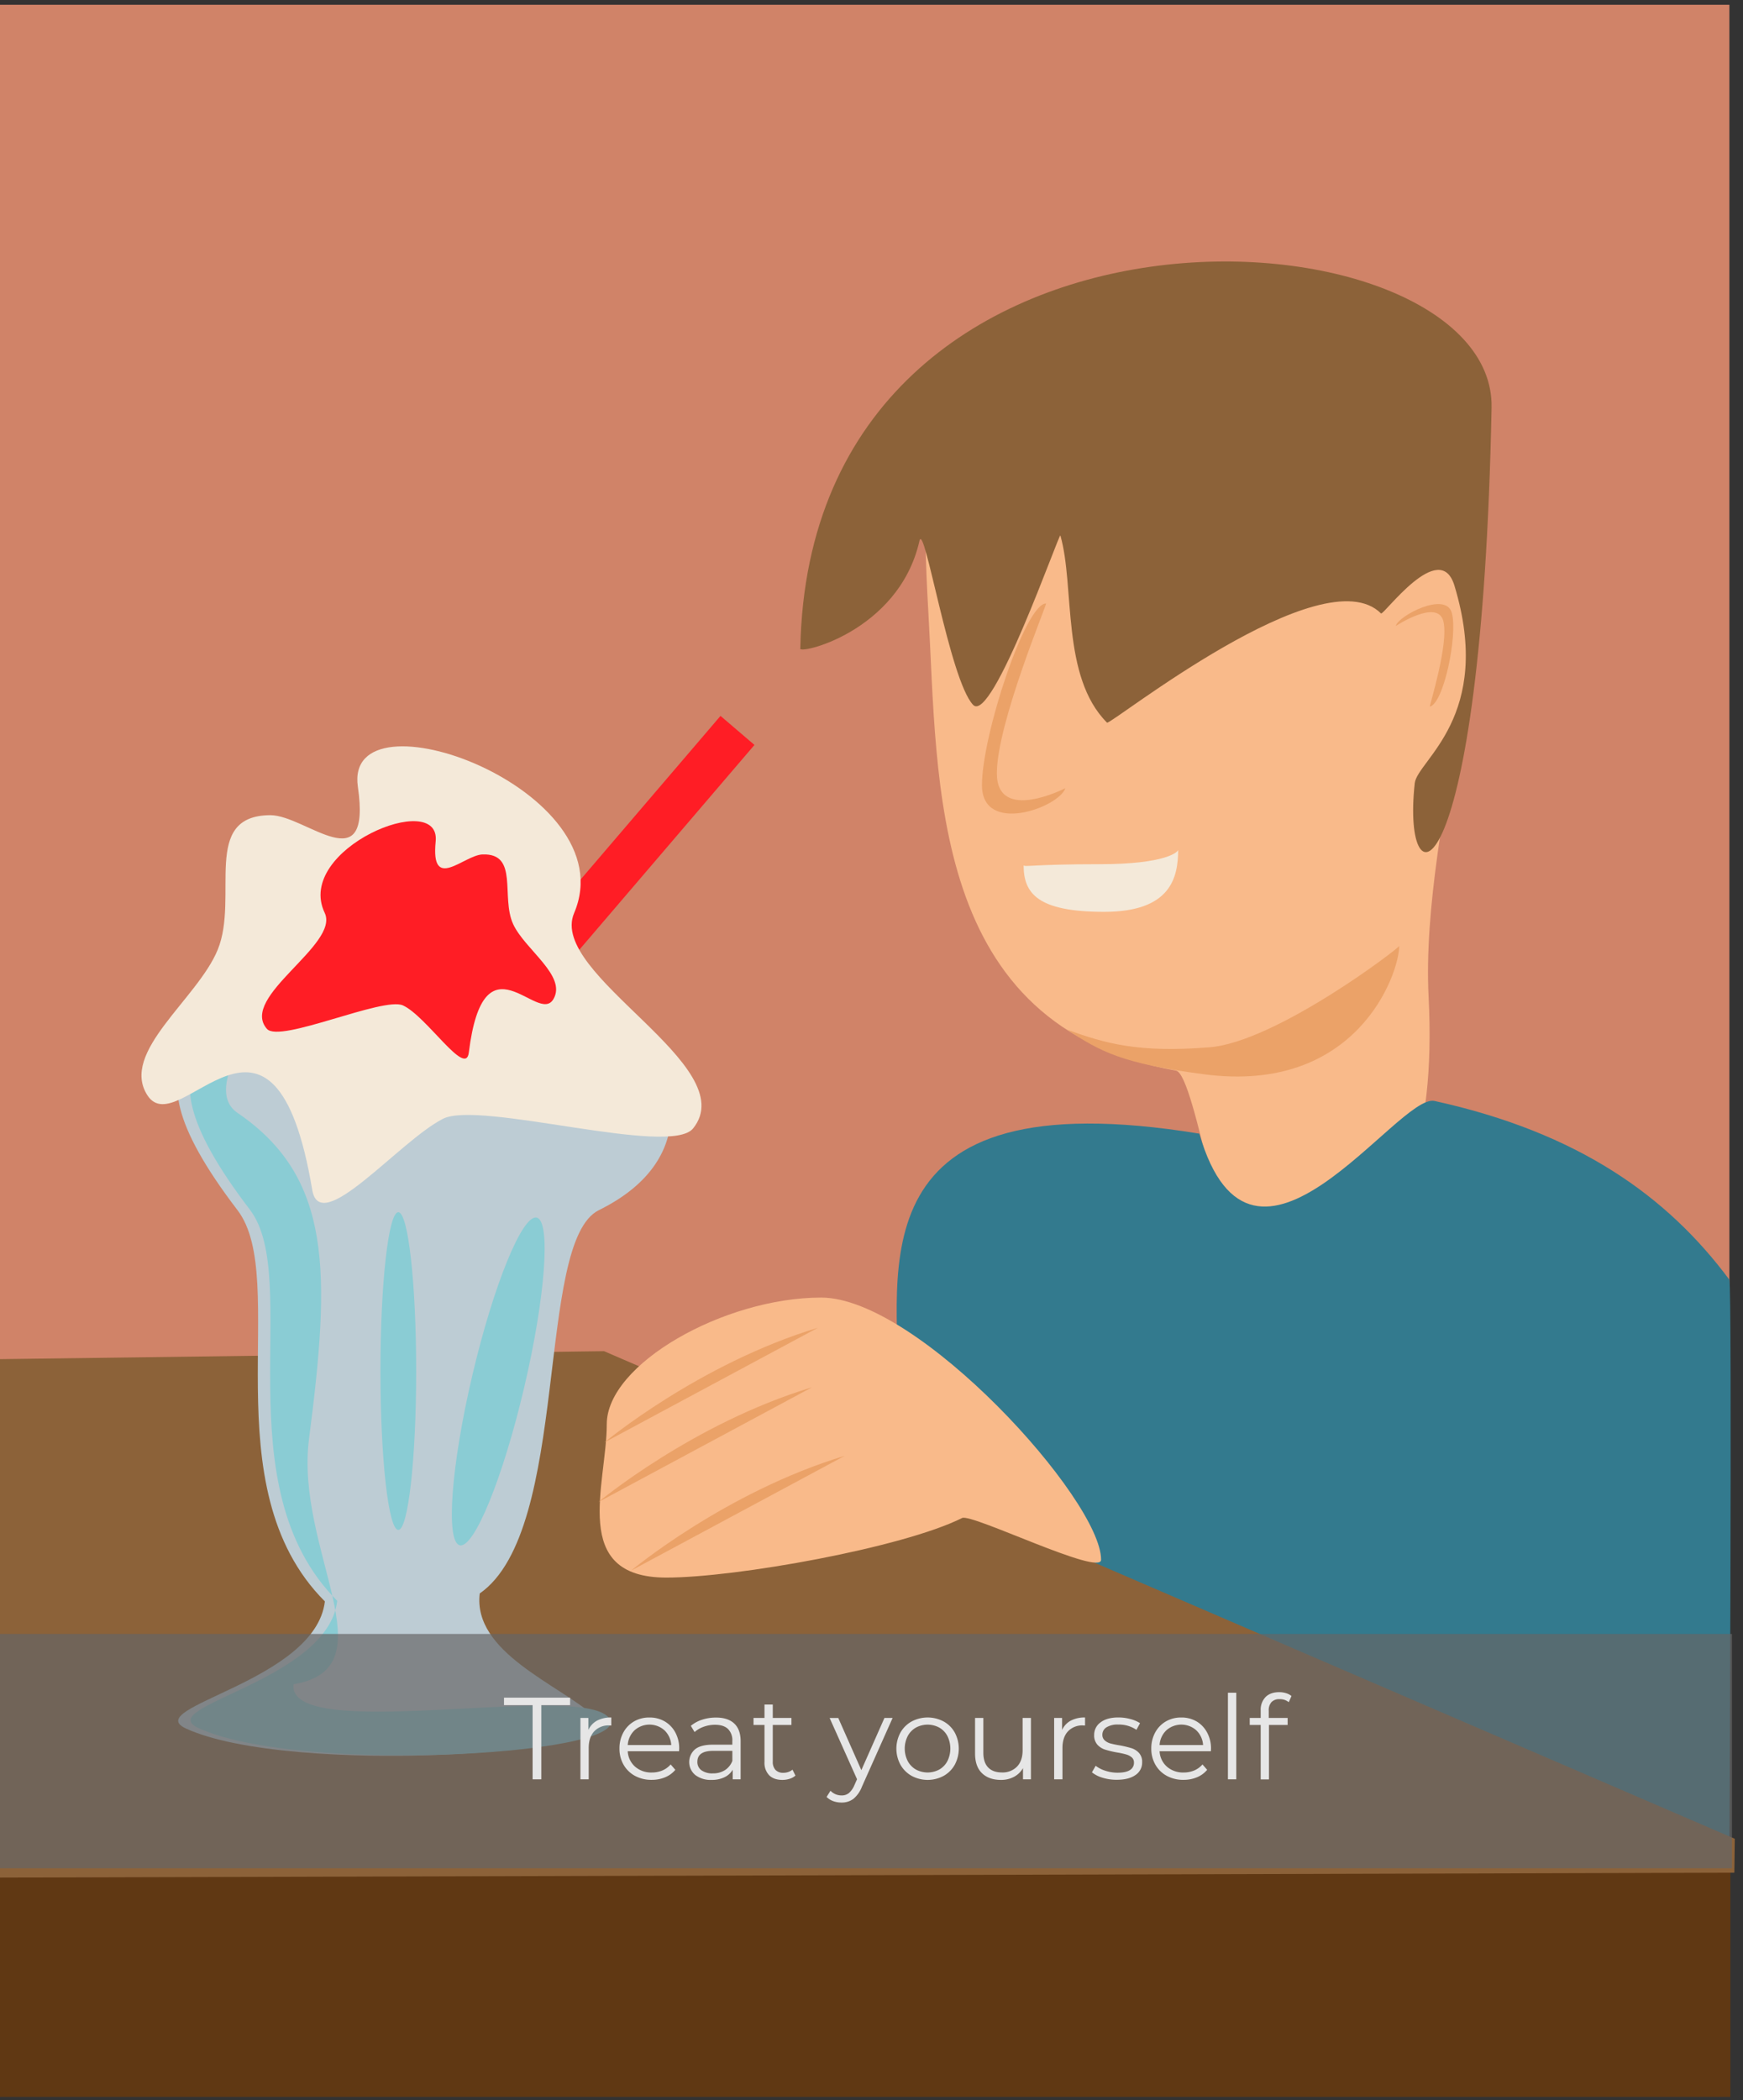 <svg id="farver_god" xmlns="http://www.w3.org/2000/svg" viewBox="0 0 896.68 1080"><rect x="0" y="0" width="896.68" height="1080" fill="#333333" stroke="none"/><defs><style>.cls-1{fill:#d08368;}.cls-2{fill:#f9ba8a;}.cls-3{fill:#337a8e;}.cls-4{fill:#8c6239;}.cls-5{fill:#f4e9d9;}.cls-6{fill:#eba268;}.cls-7{fill:#603813;}.cls-8{fill:#bdccd4;}.cls-9{fill:#8accd4;}.cls-10{fill:#ff1d25;}.cls-11{fill:#666;opacity:0.69;}.cls-12{fill:#e6e6e6;}</style></defs><title>godbilled2</title><g id="billed2"><g id="Layer_30" data-name="Layer 30"><rect class="cls-1" x="-4.96" y="2.45" width="894.64" height="854.81"/></g><g id="Layer_25" data-name="Layer 25"><path class="cls-2" d="M757.94,220c20.84,73.23-27.58,202.72-23,292.59,7.9,154.49-77.69,139.08-95,144-9.14,2.61-25-104.19-34.94-106C477.6,527.89,482.69,402.92,477.6,315c-6.13-105.7,4.59-144,36.76-151.66C584.32,146.64,730.14,122.33,757.94,220Z"/><g id="Layer_27" data-name="Layer 27"><path class="cls-3" d="M738,566.19c74,16.27,119.76,49,151.66,91.92,1.53,4.59,0,300.25,0,298.72-60.49,0-427.4-180.7-427.4-242S439.3,553.94,617,583C644.57,678,719.19,562.05,738,566.19Z"/><path class="cls-4" d="M767.34,209.66c-5.05,254-46.69,258.5-39.53,193.13,1.29-11.81,40.85-34.22,20.42-101.62-7.52-24.83-36.53,15.55-37.78,14.3-30-30-139.41,57.7-140.94,56.17-23.77-23.78-16.45-70-24-96.25-.51-1.79-35.15,97.55-44.94,87.06-12.14-13-25.13-95-27.57-84.26-10.72,47.26-63.6,58.93-61.28,55.15C416.65,80.3,769.43,104.41,767.34,209.66Z"/><path class="cls-5" d="M606.09,437c0,14.38-3.81,31.93-38.07,31.93S526.6,459.41,526.6,445c.61,1,4.85-.57,39.12-.57S606.24,438,606.09,437Z"/><path class="cls-6" d="M719.81,486.46c0,14.38-21.78,76.39-100.51,66-42.2-5.56-53.1-11.59-70.34-22.94,19.77,7.15,36.7,12,73.29,9.06C656.4,535.86,720,487.45,719.81,486.46Z"/></g><g id="Layer_26" data-name="Layer 26"><g id="Layer_29" data-name="Layer 29"><rect class="cls-7" x="-5.47" y="957.85" width="895.66" height="120.51"/></g><polygon class="cls-4" points="892.23 963.07 -5.77 965.6 -5.77 699.04 310.75 694.87 892.45 945.61 892.23 963.07"/></g><path class="cls-2" d="M566.45,802.11c0,8.79-66.55-23.92-71.49-21.45C464.32,796,378.49,811.3,342.79,811.3c-49.92,0-30.64-48-30.64-78.9s60.38-65.1,110.3-65.1S566.45,771.23,566.45,802.11Z"/><g id="Layer_23" data-name="Layer 23"><path class="cls-8" d="M308.06,622.36c-32.9,16.25-14.29,164.43-61.27,197.11-3.61,30.34,40.5,46.59,59.23,63.32,21.82,19.47-157.28,30.64-210.38,6.12-23.75-11,66.64-24.06,71.49-65.36C107.89,764.32,149.44,658,122.19,622.36c-69.45-90.89-2.32-85.1,14.3-109.27,16.84-24.5,51.78,12.25,77.62,12.25,24.5,0,91.6-22.62,110.29-2C347.56,548.79,362.47,595.5,308.06,622.36Z"/><path class="cls-9" d="M151,866.16c-3.61,30.34,142.63-.39,161.36,16.34C334.18,902,155.09,913.14,102,888.63c-23.75-11,66.64-24.07,71.49-65.37C114.24,764,155.78,657.74,128.53,622.07c-69.44-90.89-2.32-85.1,14.3-109.27,3.75-5.46-42.55,44.59-20.64,59.52C171.08,605.61,170,654.56,159,739.81,151.53,796.94,201.42,857.75,151,866.16Z"/><ellipse class="cls-9" cx="204.91" cy="705.09" rx="9.19" ry="81.7"/><ellipse class="cls-9" cx="256.31" cy="710.38" rx="86.55" ry="13.7" transform="translate(-493.85 797.49) rotate(-76.78)"/><rect class="cls-10" x="290.7" y="347.13" width="22.98" height="237.45" transform="translate(375.37 -84.59) rotate(40.54)"/><path class="cls-5" d="M139,419.22c-35.75.21-15.9,42.07-27,69.19-10.32,25.32-50.5,52.68-36.16,74.88,16.32,25.26,65.16-68.56,84.79,48.64,4.08,24.33,44.5-24.88,67.2-36.55,18.85-9.68,116.84,19.73,128.74,4.92,26-32.29-74.72-79-61.22-110.72,27.07-63.52-118.68-116.53-111.25-65C191.32,454.23,157.29,419.11,139,419.22Z"/><path class="cls-10" d="M248.22,439.41c18.82-.69,9.32,21.79,15.76,35.82,6,13.09,27.77,26.58,20.72,38.59-8,13.66-35.84-34.62-43.53,27.52-1.59,12.9-21.64-18.65-33.85-24.28-10.14-4.67-63.4,19.59-70,12.06-14.39-16.41,37.54-43.29,29.72-59.66-15.68-32.82,59.84-64,57.09-36.74C221.49,459,238.6,439.77,248.22,439.41Z"/></g><path class="cls-6" d="M512.83,397.68c0,25.81,35.23,7.66,35.23,7.66-3.34,10-42.89,24.27-42.89-1.53s22.36-93.45,32.94-93.45C538.87,310.36,512.83,371.88,512.83,397.68Z"/><path class="cls-6" d="M742.53,319.47c-2.95-11.73-24.46,2.45-24.46,2.45,1.09-5.12,25.93-18.26,28.88-6.53s-4.27,46.26-11.35,48C735.09,363.56,745.48,331.2,742.53,319.47Z"/><path class="cls-6" d="M420.79,682.81c-61.24,18.48-109.87,59-109.87,59"/><path class="cls-6" d="M417.73,713.44c-61.24,18.48-109.87,59-109.87,59"/><path class="cls-6" d="M434.58,748.68c-61.24,18.48-109.87,59-109.87,59"/></g><g id="Layer_28" data-name="Layer 28"><rect class="cls-11" x="-3.64" y="840.28" width="894.64" height="120.51"/><path class="cls-12" d="M274,876.89H259.28v-3.84h34v3.84H278.48v38.16H274Z"/><path class="cls-12" d="M307.13,884.87a15.19,15.19,0,0,1,7.35-1.62v4.14l-1-.06a10.08,10.08,0,0,0-7.8,3.06q-2.82,3.06-2.82,8.58v16.08h-4.26V883.49h4.08v6.18A10.32,10.32,0,0,1,307.13,884.87Z"/><path class="cls-12" d="M349.34,900.59h-26.4a11.28,11.28,0,0,0,3.78,7.95,12.55,12.55,0,0,0,8.64,3,13.61,13.61,0,0,0,5.4-1.05,11.8,11.8,0,0,0,4.26-3.09l2.4,2.76a13.51,13.51,0,0,1-5.25,3.84,17.76,17.76,0,0,1-6.93,1.32,17.52,17.52,0,0,1-8.61-2.07,14.92,14.92,0,0,1-5.85-5.73,16.34,16.34,0,0,1-2.1-8.28,16.91,16.91,0,0,1,2-8.28,14.55,14.55,0,0,1,5.52-5.7,15.41,15.41,0,0,1,7.89-2,15.25,15.25,0,0,1,7.86,2,14.46,14.46,0,0,1,5.46,5.67,17.07,17.07,0,0,1,2,8.31Zm-22.89-10.77a11.43,11.43,0,0,0-3.51,7.59h22.38a11.43,11.43,0,0,0-3.51-7.59,11.59,11.59,0,0,0-15.36,0Z"/><path class="cls-12" d="M377.72,886.34q3.3,3.09,3.3,9.15v19.56h-4.08v-4.92a9.77,9.77,0,0,1-4.23,3.84,14.8,14.8,0,0,1-6.63,1.38,13,13,0,0,1-8.4-2.52,8.67,8.67,0,0,1-.21-13.14q2.91-2.46,9.27-2.46h10v-1.92a8.09,8.09,0,0,0-2.28-6.21Q372.2,887,367.82,887a16.93,16.93,0,0,0-5.76,1,14.52,14.52,0,0,0-4.74,2.73l-1.92-3.18a17,17,0,0,1,5.76-3.15,22.42,22.42,0,0,1,7.08-1.11Q374.42,883.25,377.72,886.34Zm-4.8,24a9.85,9.85,0,0,0,3.84-4.77v-5.16h-9.9q-8.1,0-8.1,5.64a5.16,5.16,0,0,0,2.1,4.35,9.56,9.56,0,0,0,5.88,1.59A11.23,11.23,0,0,0,372.92,910.34Z"/><path class="cls-12" d="M409.22,913.13a8.07,8.07,0,0,1-3,1.65,12,12,0,0,1-3.69.57q-4.44,0-6.84-2.4a9.17,9.17,0,0,1-2.4-6.78V887.09h-5.64v-3.6h5.64v-6.9h4.26v6.9h9.6v3.6h-9.6v18.84a6,6,0,0,0,1.41,4.29,5.35,5.35,0,0,0,4.05,1.47,7.84,7.84,0,0,0,2.55-.42,6.34,6.34,0,0,0,2.13-1.2Z"/><path class="cls-12" d="M459.2,883.49l-15.78,35.34a15.08,15.08,0,0,1-4.44,6.3,9.92,9.92,0,0,1-6.06,1.86,12.37,12.37,0,0,1-4.26-.72,9.23,9.23,0,0,1-3.42-2.16l2-3.18a7.86,7.86,0,0,0,5.76,2.4,5.8,5.8,0,0,0,3.69-1.2,10.89,10.89,0,0,0,2.85-4.08L440.9,915l-14.1-31.5h4.44l11.88,26.82L455,883.49Z"/><path class="cls-12" d="M469,913.28a15.1,15.1,0,0,1-5.76-5.73,17.37,17.37,0,0,1,0-16.56,14.88,14.88,0,0,1,5.76-5.7,17.58,17.58,0,0,1,16.44,0,14.67,14.67,0,0,1,5.73,5.7,17.59,17.59,0,0,1,0,16.56,14.88,14.88,0,0,1-5.73,5.73,17.36,17.36,0,0,1-16.44,0ZM483.23,910a10.67,10.67,0,0,0,4.17-4.35,14.49,14.49,0,0,0,0-12.84,10.67,10.67,0,0,0-4.17-4.35,12.65,12.65,0,0,0-12.06,0,10.87,10.87,0,0,0-4.2,4.35,14.23,14.23,0,0,0,0,12.84,10.87,10.87,0,0,0,4.2,4.35,12.65,12.65,0,0,0,12.06,0Z"/><path class="cls-12" d="M530.36,883.49v31.56h-4.08v-5.76a11.68,11.68,0,0,1-4.62,4.47,13.9,13.9,0,0,1-6.72,1.59q-6.18,0-9.75-3.45t-3.57-10.11v-18.3h4.26v17.88q0,5,2.46,7.56t7,2.58a10.33,10.33,0,0,0,7.86-3q2.88-3,2.88-8.43V883.49Z"/><path class="cls-12" d="M550.85,884.87a15.19,15.19,0,0,1,7.35-1.62v4.14l-1-.06a10.08,10.08,0,0,0-7.8,3.06q-2.82,3.06-2.82,8.58v16.08H542.3V883.49h4.08v6.18A10.32,10.32,0,0,1,550.85,884.87Z"/><path class="cls-12" d="M567.23,914.24a15.81,15.81,0,0,1-5.49-2.79l1.92-3.36a16.17,16.17,0,0,0,5,2.55,19.78,19.78,0,0,0,6.24,1q4.32,0,6.39-1.35a4.3,4.3,0,0,0,2.07-3.81,3.43,3.43,0,0,0-1.14-2.73,7.57,7.57,0,0,0-2.88-1.5,41.08,41.08,0,0,0-4.62-1,53,53,0,0,1-6.18-1.47,9.08,9.08,0,0,1-4-2.55,7.09,7.09,0,0,1-1.65-5,7.8,7.8,0,0,1,3.3-6.48q3.3-2.52,9.18-2.52a23.83,23.83,0,0,1,6.12.81,16.84,16.84,0,0,1,5,2.13l-1.86,3.42a15.93,15.93,0,0,0-9.3-2.7,10.78,10.78,0,0,0-6.15,1.44,4.41,4.41,0,0,0-2.07,3.78,3.73,3.73,0,0,0,1.17,2.88,7.2,7.2,0,0,0,2.91,1.59,47,47,0,0,0,4.8,1,55.22,55.22,0,0,1,6.06,1.44,8.9,8.9,0,0,1,3.9,2.46,6.77,6.77,0,0,1,1.62,4.8,7.63,7.63,0,0,1-3.45,6.57q-3.45,2.43-9.57,2.43A24.23,24.23,0,0,1,567.23,914.24Z"/><path class="cls-12" d="M622.94,900.59h-26.4a11.28,11.28,0,0,0,3.78,7.95,12.55,12.55,0,0,0,8.64,3,13.61,13.61,0,0,0,5.4-1.05,11.8,11.8,0,0,0,4.26-3.09l2.4,2.76a13.51,13.51,0,0,1-5.25,3.84,17.76,17.76,0,0,1-6.93,1.32,17.52,17.52,0,0,1-8.61-2.07,14.92,14.92,0,0,1-5.85-5.73,16.34,16.34,0,0,1-2.1-8.28,16.91,16.91,0,0,1,2-8.28,14.55,14.55,0,0,1,5.52-5.7,15.41,15.41,0,0,1,7.89-2,15.25,15.25,0,0,1,7.86,2A14.46,14.46,0,0,1,621,891a17.07,17.07,0,0,1,2,8.31Zm-22.89-10.77a11.43,11.43,0,0,0-3.51,7.59h22.38a11.43,11.43,0,0,0-3.51-7.59,11.59,11.59,0,0,0-15.36,0Z"/><path class="cls-12" d="M631.7,870.53H636v44.52H631.7Z"/><path class="cls-12" d="M654.11,875.33a6.26,6.26,0,0,0-1.41,4.44v3.72h9.72v3.6h-9.6v28h-4.26v-28h-5.64v-3.6h5.64v-3.9a9.31,9.31,0,0,1,2.49-6.84q2.49-2.52,7.05-2.52a11.91,11.91,0,0,1,3.48.51,7.86,7.86,0,0,1,2.82,1.47L663,875.39a7,7,0,0,0-4.68-1.56A5.45,5.45,0,0,0,654.11,875.33Z"/></g></g></svg>
